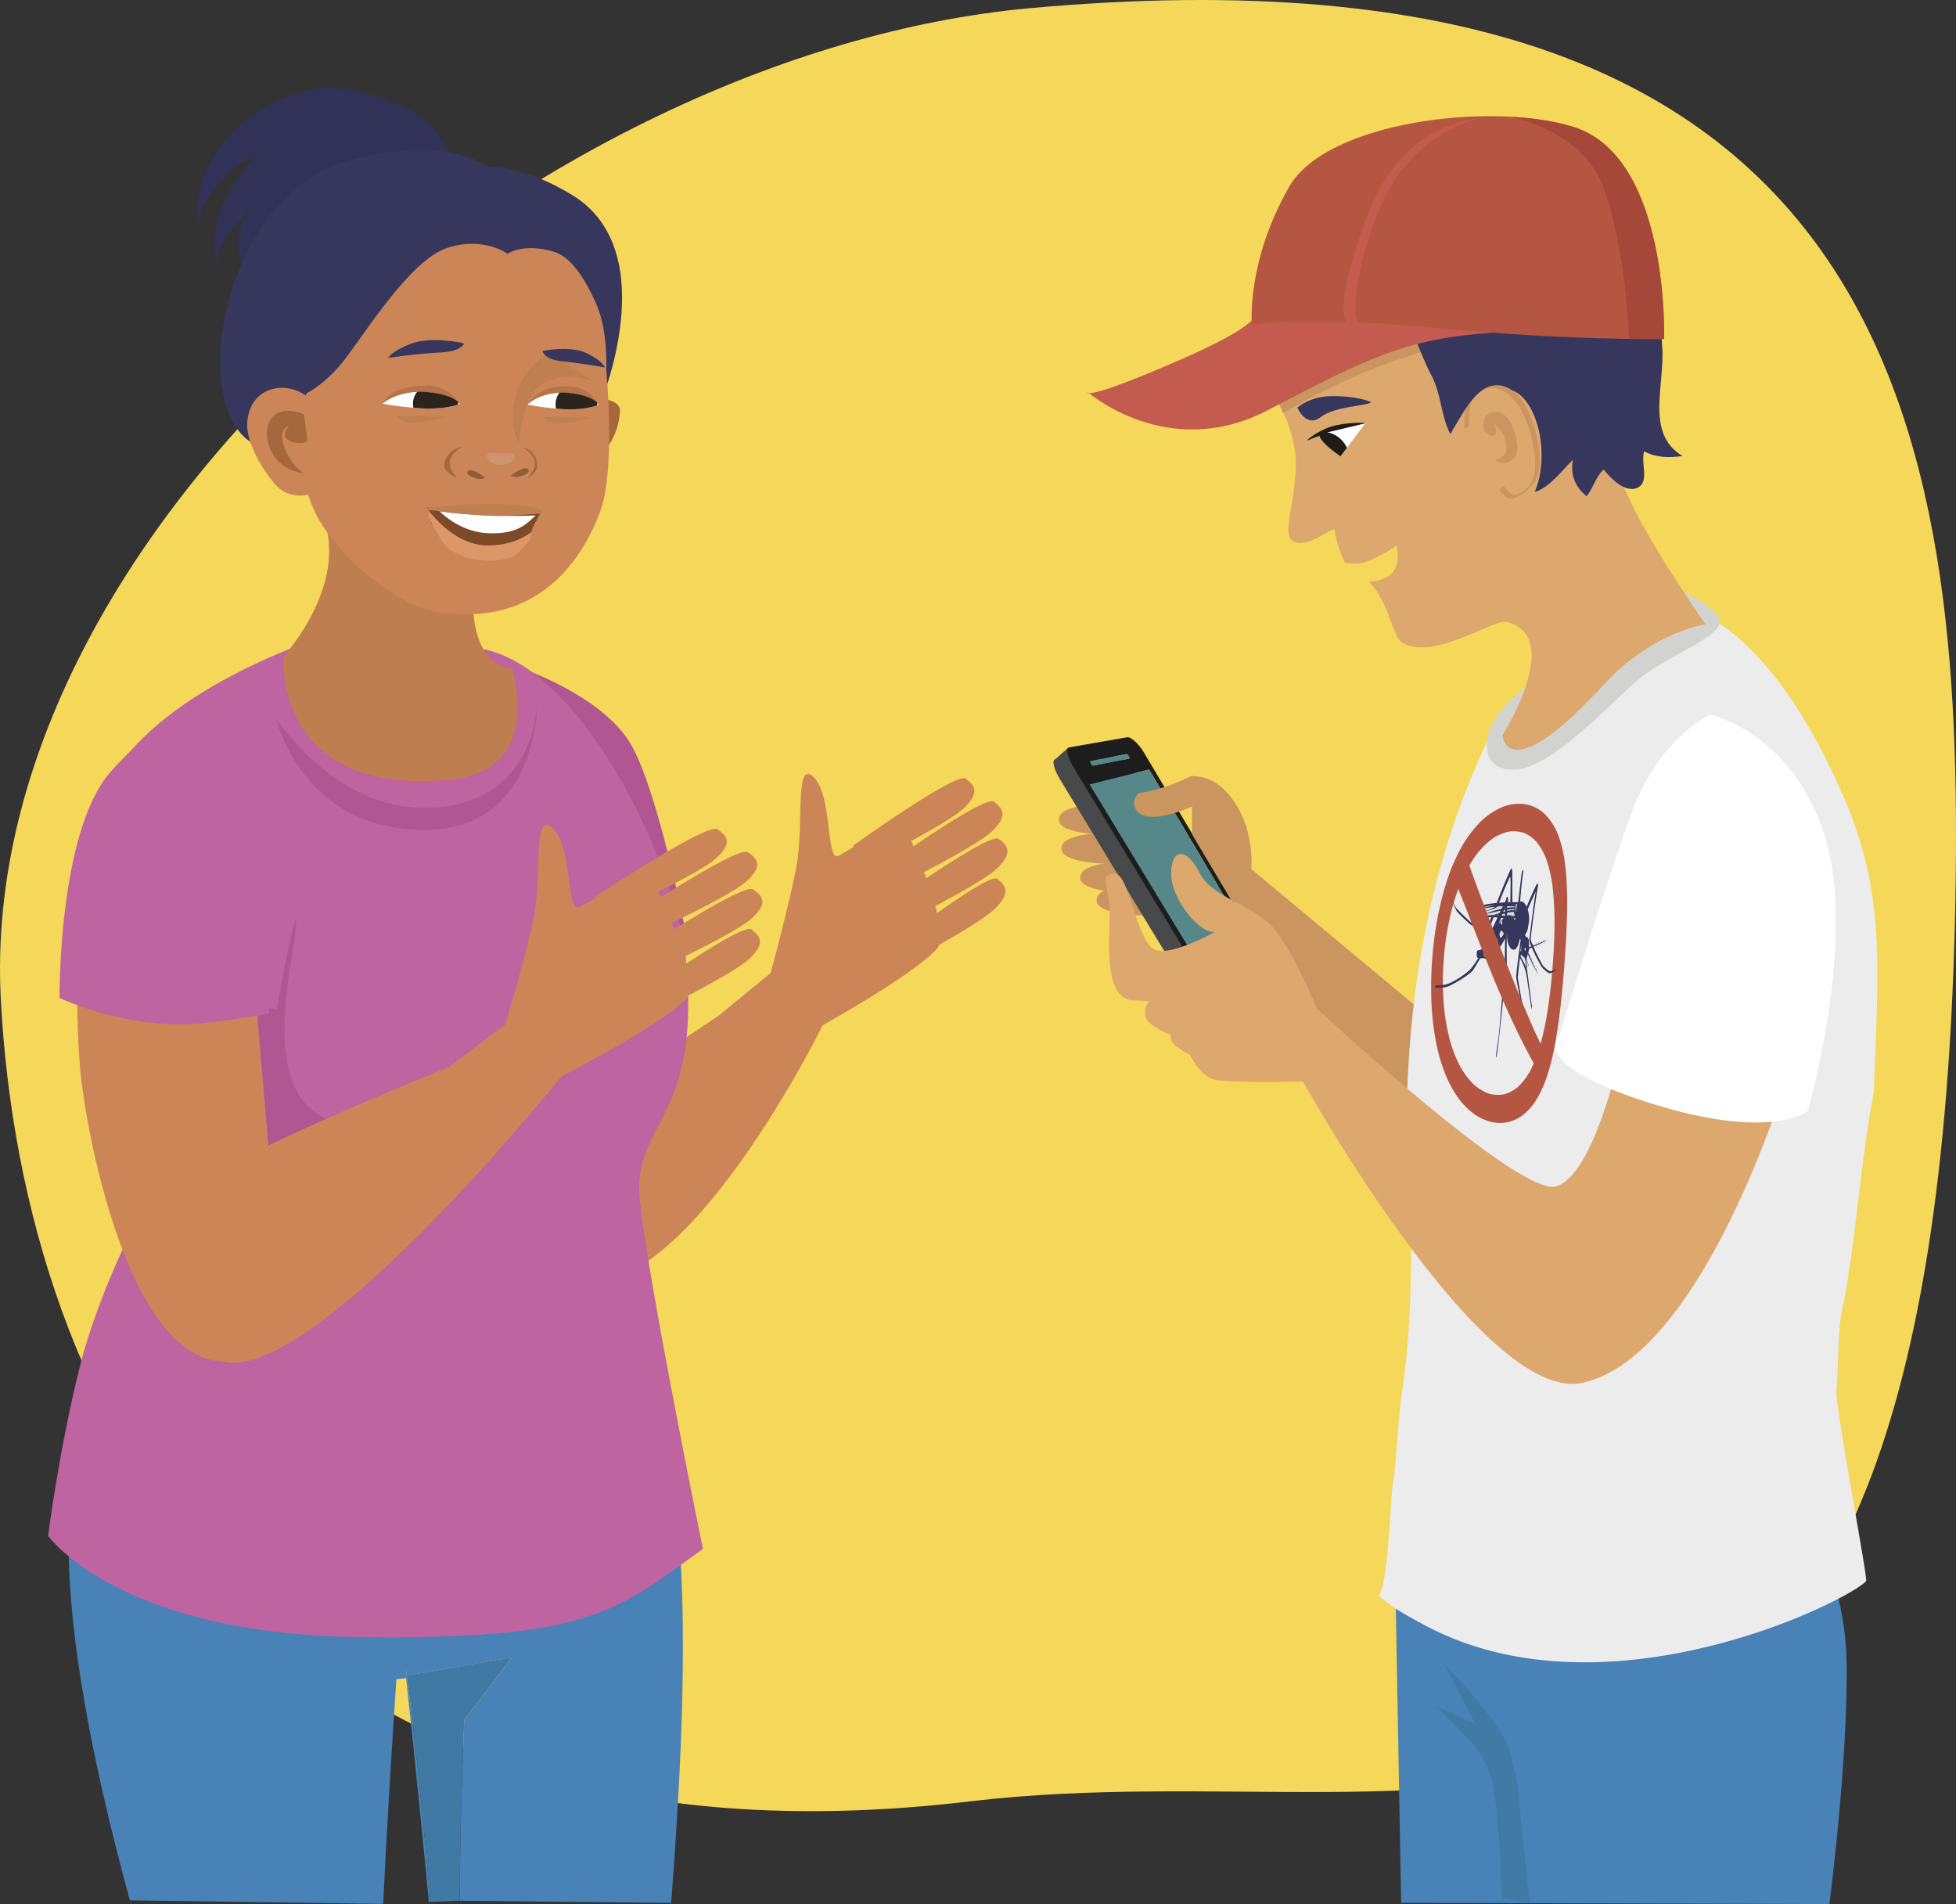 <svg id="Capa_1" data-name="Capa 1" xmlns="http://www.w3.org/2000/svg" viewBox="0 0 1457 1418.02"><rect x="0" y="0" width="1457" height="1418.02" fill="#333333" stroke="none"/><defs><style>.cls-1{fill:#f5d759;}.cls-2{fill:#cc8557;}.cls-3{fill:#af5693;}.cls-4{fill:none;}.cls-5{fill:#4882b6;}.cls-6{fill:#4079a4;}.cls-7{fill:#dd901e;}.cls-8{fill:#c07a26;}.cls-9{fill:#bd64a1;}.cls-10{fill:#cb955f;}.cls-11{fill:#ececed;}.cls-12{fill:#48494a;}.cls-13{fill:#1d1d1d;}.cls-14{fill:#578889;}.cls-15{fill:#dca86e;}.cls-16{fill:#fff;}.cls-17{fill:#1f1c18;}.cls-18{fill:#37375d;}.cls-19{fill:#c35c4e;}.cls-20{fill:#b45642;}.cls-21{fill:#a54739;}.cls-22{fill:#d2d2d0;}.cls-23{fill:#417aa4;}.cls-24{fill:#bf7e50;}.cls-25{fill:#323157;}.cls-26{fill:#a4683c;}.cls-27{fill:#8e5c36;}.cls-28{fill:#a2693f;}.cls-29{fill:#cd946e;}.cls-30{fill:#b67549;}.cls-31{fill:#2b241d;}.cls-32{fill:#c07f51;}.cls-33{fill:#7d4927;}.cls-34{fill:#9d5b2b;}.cls-35{fill:#dc9668;}.cls-36{fill:#d9dcd2;}</style></defs><title>Ilustración 4</title><path class="cls-1" d="M1483.18,748.89c-14.75,827-370.34,628.92-733.81,672.13C222.05,1483.71,43.09,1131.38,27.2,823,9.14,472.47,428.43,118.92,793.62,85.63,1442.87,26.43,1489.25,408.49,1483.18,748.89Z" transform="translate(-26.63 -79.52)"/><polyline class="cls-2" points="486.83 703.48 531.84 835.7 472.76 863.83"/><path class="cls-2" d="M769.5,734c-3.43-2.71-25.31,11.64-44.85,25.53q-.63-2.58-1.36-5.25c16.07-8.46,39.24-21.26,46.43-28.38,11.38-11.27,7.78-16.52.81-21.63-4-3-31.48,14.26-53.95,29.33q-.84-2.31-1.7-4.59c15.84-8.21,43.24-23,51.18-30.86,11.37-11.26,7.77-16.51.8-21.63-4.37-3.21-36.45,17.43-59.71,33.22l-1.69-4c15.2-8.18,33.39-18.59,39.62-24.76,11.37-11.26,7.77-16.51.8-21.62s-84.15,50.21-84.15,50.21l1.2.48c-4.73,2.77-8.8,5.17-11.3,6.66-10.14,6-4.38-43.93-18.83-58.36s-7.19,36-12.88,66.22-19.27,79.62-19.27,79.62l-38.54,31.6S457.26,905.71,411.88,939.47s-20.32,79.2,42.49,94.36C536,1053.52,639.47,843,639.47,843s67.73-37.48,85.12-57a8.6,8.6,0,0,0,1.56-2.82c14.7-8.27,36.07-20.91,42.67-27.94C779.2,744.19,775.9,739,769.5,734Z" transform="translate(-26.63 -79.52)"/><path class="cls-3" d="M416.71,577.74s58.31,20.38,79.2,55c22.14,36.64,44.29,154.76,44.29,154.76" transform="translate(-26.63 -79.52)"/><path class="cls-4" d="M321.9,1330.1c-2,29.2-6.5,97.92-9.83,167.23l34-1.39c-8-85-16.93-166.66-16.93-166.66Z" transform="translate(-26.63 -79.52)"/><path class="cls-5" d="M321.9,1330.1l7.24-.82s8.93,81.64,16.93,166.66l1.24,0c-5.94-68.41-13.14-138.17-18.69-175.07l1.12,6.47,78.32-13.55-35.58,46.55s-3.25,67.49-3.43,134.72l157.54,1.59c10.62-140.15,21.52-351.57-32.27-396.47-27.49-23-69-7.82-113.15,23.95l17.62-57.91s-166.22-15.25-269.9,34.11c-86.74,41.31-45.37,248.48-5.52,394.44l188.7,2.61C315.4,1428,319.91,1359.3,321.9,1330.1Z" transform="translate(-26.63 -79.52)"/><path class="cls-6" d="M408.06,1313.74l-78.32,13.55-1.12-6.47c5.55,36.9,12.75,106.66,18.69,175.07l21.74-.88c.18-67.23,3.43-134.72,3.43-134.72Z" transform="translate(-26.63 -79.52)"/><path class="cls-7" d="M369.76,1094a4.19,4.19,0,0,0,3.24-2.11,1.28,1.28,0,0,0,.12-1.29,1.36,1.36,0,0,0-1.23-.42,4.22,4.22,0,0,0-3.25,2.1,1.32,1.32,0,0,0-.11,1.3,1.36,1.36,0,0,0,1.23.42Z" transform="translate(-26.63 -79.52)"/><path class="cls-8" d="M164.21,1094.68s-7-5.63-15.66-12.67A66.36,66.36,0,0,1,164.21,1094.68Z" transform="translate(-26.63 -79.52)"/><path class="cls-9" d="M287.4,547S166.25,580.44,116.45,648.17c-34.07,46.33,22.44,320,22.44,320S102.58,1033,86.73,1094.88s-24.26,128.37-24.26,128.37,51.28,73.21,231.9,75.47C466,1300.86,485.7,1279.44,550.24,1233c0,0-41.63-202.84-47.06-260.83s47.29-58.2,33.89-181.57c-7.66-70.59-87.19-241-172.46-228.34" transform="translate(-26.63 -79.52)"/><path class="cls-3" d="M221.46,829.7l11.32,1.42s15.3-85.09,14.34-62.52S221.57,878.5,260.27,907s89.3,26.39,89.3,26.39S288.3,995.91,241,986.57s-51.16-58-51.16-58" transform="translate(-26.63 -79.52)"/><path class="cls-3" d="M140.07,951.27" transform="translate(-26.63 -79.52)"/><path class="cls-2" d="M231.93,994.45,214.16,788.71S209,616.24,142.46,641.47,82.56,829.74,86.27,874.63s35.23,216.88,106.49,218.75" transform="translate(-26.63 -79.52)"/><path class="cls-9" d="M204.49,597.65c-7.42,2.18-46.85,1.91-95.3,56.44C69.79,698.43,71,822.7,71,822.7s46.91,22.49,99.34,19.41c22.46-1.32,56.92-8,56.92-8" transform="translate(-26.63 -79.52)"/><path class="cls-2" d="M586.25,771.62c-3.71-2.7-27.47,11.73-48.7,25.69q-.66-2.56-1.45-5.25c17.44-8.51,42.6-21.4,50.42-28.54,12.36-11.3,8.48-16.54,1-21.64-4.36-2.94-34.17,14.38-58.57,29.53q-.9-2.31-1.83-4.59c17.19-8.27,46.94-23.15,55.57-31,12.36-11.3,8.48-16.54,1-21.63-4.73-3.2-39.57,17.55-64.83,33.43-.62-1.37-1.23-2.71-1.82-4,16.5-8.23,36.25-18.71,43-24.9,12.36-11.3,8.49-16.54.95-21.63s-91.37,50.51-91.37,50.51l1.3.47c-5.14,2.79-9.57,5.21-12.27,6.7-11,6.08-4.61-43.92-20.21-58.3s-7.92,36-14.19,66.27S403,842.43,403,842.43l-41.88,31.74s-147.77,58.58-197.06,92.5-38.82,106.69,27.68,126.5S445,881.08,445,881.08s73.54-37.73,92.45-57.27a8.33,8.33,0,0,0,1.7-2.82c15.95-8.33,39.17-21,46.34-28.09C596.73,781.82,593.16,776.65,586.25,771.62Z" transform="translate(-26.63 -79.52)"/><path class="cls-10" d="M937.3,708.92l196,163.16s-4.69,108.78-27.2,98.46S929.8,773.62,929.8,773.62" transform="translate(-26.63 -79.52)"/><path class="cls-5" d="M1064.72,1184.87l5.59,311.73,319,.93s14.37-109.48,12.75-182.85-48.52-146.74-48.52-146.74" transform="translate(-26.63 -79.52)"/><path class="cls-10" d="M872.6,678a48.26,48.26,0,0,1-8.44.93s-46.88-3.75-48.76,10.32S866,701.42,866,701.42" transform="translate(-26.63 -79.52)"/><path class="cls-10" d="M874.48,699.54a47.77,47.77,0,0,1-8.44.94s-46.89-3.75-48.76,10.32S867.91,723,867.91,723" transform="translate(-26.63 -79.52)"/><path class="cls-10" d="M888.54,721.11a47.68,47.68,0,0,1-8.44.94s-46.88-3.75-48.76,10.31S882,744.55,882,744.55" transform="translate(-26.63 -79.52)"/><path class="cls-10" d="M900.73,738a47.68,47.68,0,0,1-8.44.94s-46.88-3.75-48.76,10.31,50.64,12.19,50.64,12.19" transform="translate(-26.63 -79.52)"/><path class="cls-11" d="M1394.68,1115c.45-8.18.81-16.34,1.13-24.49,1.55-40.5,2-23.87,8.09-64,6.31-41.6,10.31-90.57,18.2-131.87.11-.58.21-1.16.32-1.73,3.32-93.65,9.06-148.31-23.31-221.87-63-143.14-127.83-141.34-127.83-141.34l-59.23,23.61c-3.11,0-55.16,31.45-76.89,76.89-60.79,127.1-61.4,251.62-60.92,317.36a4.13,4.13,0,0,1,3.37,4.42c0,2.81,0,5.62,0,8.43.1,24.47.42,48.95-.14,73.42-.61,26.27-2.16,52.57-6,78.58-3.71,25.32-5,59.75-6.87,69-2.7,13.48-3.15,75.41-11.07,86.66,12.05,9.09,14.34,11.13,35,22.12,134.07,71.19,313.63-17.6,328.18-33.19C1418.15,1255.48,1392.71,1122.05,1394.68,1115Z" transform="translate(-26.63 -79.52)"/><path class="cls-12" d="M959.64,801.9,868.41,648.44c-4-6.63-43.51-12.33-46.34-11.8l-9.25,8.21c-2.84.53-1.35,7.24,3.3,14.9L926,840.66c4.65,7.67,10.08,9.26,11.76,6.83l12.87-9.66C952.28,835.41,963.67,808.54,959.64,801.9Z" transform="translate(-26.63 -79.52)"/><path class="cls-13" d="M866.11,628.61,823,636.13c-2.84.53-1.35,7.23,3.31,14.89L936.15,831.94c4.66,7.66,9.84,11.94,11.52,9.52l26.42-31.8c1.68-2.43-.24-9.85-4.27-16.48L878.59,639.72C874.56,633.08,868.94,628.08,866.11,628.61Zm-27.23,17.65,26.86-5.15c.37-.09,1.12.59,1.68,1.51s.71,1.74.35,1.83L841,649.79c-.37.09-1.15-.63-1.74-1.61S838.52,646.35,838.88,646.26Zm123,140.07L932,818,838.34,663.74l44.28-11.14Z" transform="translate(-26.63 -79.52)"/><polygon class="cls-14" points="905.36 738.46 935.24 706.82 855.98 573.08 811.7 584.22 905.36 738.46"/><path class="cls-14" d="M841,649.79l26.74-5.34c.36-.09.21-.91-.35-1.83s-1.31-1.6-1.68-1.51l-26.86,5.15c-.36.09-.18,1,.41,1.92S840.66,649.88,841,649.79Z" transform="translate(-26.63 -79.52)"/><path class="cls-15" d="M899.76,823.8c-5.09.73-23.27-4.36-19.64,13.09,1.55,7.44,23.28,16,33.46,18.19" transform="translate(-26.63 -79.52)"/><path class="cls-15" d="M918.67,840.53c-5.09.73-23.27-4.36-19.64,13.09,1.55,7.43,23.28,16,33.46,18.18" transform="translate(-26.63 -79.52)"/><path class="cls-15" d="M1007.39,830.35s-15.51-38.79-31-58.18-46.55-23.27-56.25-42.67-21.38-18.27-21.09,1.21c.34,21.7,28.65,53.71,38.55,39.52,0,0-37.33,22.3-50.91,16.48S867.76,728.05,856.13,730s-2.91,8.48-2.91,29.81-4.85,64.73,18.42,64.73,31,9.7,31,9.7,8.73,48,32,49.94,62.54.72,62.54.72,133.72,240.74,208.28,224.43c90-19.69,151.91-226.34,151.91-226.34l-124.12-17.46S1213.93,954.6,1185.8,963C1158.32,971.28,1007.39,830.35,1007.39,830.35Z" transform="translate(-26.63 -79.52)"/><path class="cls-16" d="M1300.38,611.76s-37.41,16.62-58.2,72.75-54,166.28-54,166.28-24.94,20.79,66.51,49.89,118.48,6.23,118.48,6.23S1410.55,778,1385.6,701.13,1300.38,611.76,1300.38,611.76Z" transform="translate(-26.63 -79.52)"/><path class="cls-15" d="M1231.86,424.53c.15-27.44,25.14-228.15-41.35-243.7S983.12,227.6,977.59,257.06s-5.29,109.11-5.29,109.11c.54,3.34,21.36,32.19,19.53,63.33s-10.82,49.45-1,53.58,24.64-8.49,29.09-9.21c2.08-.34-.47,5,8.43,24.5a31.14,31.14,0,0,0,10.39.79c11-1.31,31.41-15,28.92-14s8.58,25.86-21.26,27.51c15,15.53,17.64,41,24.49,45.28,22.63,14.28,68.69-17.63,78-15.28,43.64,11-3.25,84.31-3.25,84.31s2.78,42,75.61-37.35c36.46-39.72,76.06-45,76.06-45S1231.72,452,1231.86,424.53Z" transform="translate(-26.63 -79.52)"/><path class="cls-16" d="M1043.59,394.8s-34.61,2.33-34.36,8.25,15.94,16.25,15.94,16.25Z" transform="translate(-26.63 -79.52)"/><path class="cls-17" d="M1029.94,413a20.79,20.79,0,0,0-10.31-10.24,19.79,19.79,0,0,0-9.13-1.59,2.42,2.42,0,0,0-1.27,1.93c.25,5.91,15.94,16.25,15.94,16.25Z" transform="translate(-26.63 -79.52)"/><path class="cls-10" d="M1120.92,396.27c0-10.07-.41-22.52,11-26.77,10.3-3.83,19.55,2.8,25.1,11,5.34,7.93,8.65,17.26,10.75,26.54,1.94,8.54,3.51,18.54,1.32,27.19-1.44,5.67-5.35,9.88-10.45,12.62-5.38,2.9-8.5-.79-11.56-5-.48-.65-4,2-3.44,2.68,2.8,3.82,5.77,7.57,10.9,5.82,4.78-1.64,9.48-5.25,12.86-9,7.28-8,6.68-19.36,5.23-29.37-1.66-11.47-5.18-23.21-11.42-33.05-2.94-4.64-6.65-9-11.68-11.46a19.84,19.84,0,0,0-16.48-.29c-5.53,2.36-10.85,6.86-13.37,12.41-2.67,5.89-2.26,12.61-2.25,18.93,0,.58,3.51-1.22,3.5-2.34Z" transform="translate(-26.63 -79.52)"/><path class="cls-10" d="M1133,402.53c-6.79-18.82,14-22.38,20.4-5.08,1.89,5.15,4.6,13.56,3.06,18.91-2,7.12-10.7,11.22-16.17,5.2,14.76-1.23,7.76-21.57-1.25-26.3,1.9,2.12,3.67,7.34.11,8.72-3.9,1.51-4.91-4.07-6.88-2.91" transform="translate(-26.63 -79.52)"/><path class="cls-10" d="M978.84,379.26l3.64,8s25.45-16,62.53-31.27,85.07-26.9,81.44-26.9-90.89,11.63-90.89,11.63" transform="translate(-26.63 -79.52)"/><path class="cls-18" d="M993.05,383.1s9.1-8.25,24.42-8.55c20.76-.4,30.53,4.48,30.53,4.48-2.81,2.9-26.86,2.85-37.45,11C999.49,398.53,993.05,383.1,993.05,383.1Z" transform="translate(-26.63 -79.52)"/><path class="cls-18" d="M1264.77,337.5c-1.5-18.15-1.25-54.89-13.35-69.84-12.76-15.76-38.63-12.49-56.14-8.89l-132.17,37.82c13,17.16,19.38,43,29.71,62.37,7.67,14.41,6.88,30,14.16,43.75,10.71-17.47,23.82-46.91,46.38-32.41,11.4,4.39,20.55,22.52,21.5,44.72.5,11.76-1.46,22.48-5,30.87,11.14-3.25,20.53-16.38,28.35-23.86-1.79,11,1.25,19.39,10.26,27.11,4.89-6.1,6.73-14.41,12.7-20,4.65,5.95,16.28,18.46,25.68,13.37,8.43-4.58,1.92-17.42,4.43-26.89,9,4.84,18.7,4.87,28.68,3.5C1251.74,402.53,1267.08,365.47,1264.77,337.5Z" transform="translate(-26.63 -79.52)"/><path class="cls-19" d="M960.35,309.45s18.89,6-54.27,37.88-69.25,24.13-69.25,24.13,59.46,52.36,134,13.62,102.24-53.35,168.09-57.86S960.35,309.45,960.35,309.45Z" transform="translate(-26.63 -79.52)"/><path class="cls-20" d="M959.17,321.35s42-6.87,139,2.54,168,8.06,168,8.06,4.37-135.67-67.71-158c-60.93-18.87-183.64-4-211.49,44.59C954.65,275,959.17,321.35,959.17,321.35Z" transform="translate(-26.63 -79.52)"/><path class="cls-19" d="M1042.1,325.45s-17.45-7.27,8-80c15.73-45,46.51-69.57,78.7-77.9-38.4,5.33-68.52,28.77-86,78.63-25.45,72.71-11.64,74.16-11.64,74.16" transform="translate(-26.63 -79.52)"/><path class="cls-21" d="M1266.15,332s4.37-135.67-67.72-158c-12.84-4-28.46-6.44-45.33-7.42,25.13,6.69,57.4,21.5,68.6,54.21,13.65,39.9,17.43,87.62,18.48,111.15C1256.71,332.12,1266.15,332,1266.15,332Z" transform="translate(-26.63 -79.52)"/><path class="cls-17" d="M1043.59,394.8a3,3,0,0,0-1.23-.31c-3.3-.43-16,.15-24.48,2.86-10.18,3.25-18.72,10.58-17.5,10.17s8.54-3.25,15.46-6.1" transform="translate(-26.63 -79.52)"/><path class="cls-4" d="M841,649.79l26.74-5.34c.37-.09.21-.91-.35-1.83s-1.31-1.6-1.68-1.51l-26.86,5.15c-.36.09-.18,1,.41,1.92S840.66,649.88,841,649.79Z" transform="translate(-26.63 -79.52)"/><path class="cls-10" d="M954.63,694.1s-10-32-34-36a51.75,51.75,0,0,0-6.77-.66,131.63,131.63,0,0,1-39.14,12.82c-3.3,3.64-4.4,7.73-2.06,11.82,8,14,42-2,42-2s-.41,9.08,0,20.9l30.25,50.87C969,737.17,954.63,694.1,954.63,694.1Z" transform="translate(-26.63 -79.52)"/><path class="cls-22" d="M1280.87,520.36c9.44,14.28,16.46,24.2,16.46,24.2s-39.6,5.31-76.06,45c-72.83,79.32-75.61,37.35-75.61,37.35s10.73-16.8,17.15-35.52a194.43,194.43,0,0,0-15.46,14.35c-16.88,17.82-20.63,47.83,7.5,46.89s71.27-49.7,92.84-67.52,61-30.94,60-43.13C1307.17,535.19,1293.13,526.6,1280.87,520.36Z" transform="translate(-26.63 -79.52)"/><path class="cls-23" d="M1102.19,1318.43s44.1,45,49.15,65.64l5.06,20.63,9.55,91.9-20.86-3.75s-1.11-76.9-9.8-95.65-14.55-22.51-14.55-22.51l-24-24.38,29,13.13Z" transform="translate(-26.63 -79.52)"/><path class="cls-24" d="M395.71,460.73s-18,46.56-16.86,69.93c2.39,48.86,29.07,46.29,29.07,46.29s25.63,76.3-46.37,83.21c-131.77,12.66-123.71-91.82-123.71-91.82s49.52-53.83,29.06-104.42" transform="translate(-26.63 -79.52)"/><path class="cls-3" d="M427.19,590.77s5.63,74.08-61.89,88.14c-81.74,17-133.15-64.7-133.15-64.7s18.74,83.34,110.37,83.34S427.19,590.77,427.19,590.77Z" transform="translate(-26.63 -79.52)"/><path class="cls-25" d="M329.23,229.1c16.09-18.8,54.08-18.29,17.27-57.14-14.7-15.5-55.43-27.5-75.12-26.82C220.67,146.9,166,195.08,174.14,249.46c-1.26-18.53,25.74-50.8,43.89-53.78-19.86,19.66-37.71,49.14-29.5,79.92-.41-19.66,17.12-27.79,24.26-43.05-5.63,15-13.31,25-6,41.9,9.91,23,32.27,23.08,51.35,13.57" transform="translate(-26.63 -79.52)"/><path class="cls-18" d="M396,207.58s-30-29.28-108.86-8.8C193,223.24,166,380.67,214.32,409.3s90.43-2.4,90.43-2.4l116.87-173" transform="translate(-26.63 -79.52)"/><path class="cls-26" d="M476.28,376.87s12.71.81,12.18,9c-1.39,21.8-14.86,32.79-14.86,32.79" transform="translate(-26.63 -79.52)"/><path class="cls-18" d="M349.09,208.72c-7.94-.11-85.41,2.23-118.56,40.59S209.76,402.85,233.38,417s239.89-35.55,239.89-35.55S522.06,267.18,453,224.85s-113.67-9.36-113.67-9.36" transform="translate(-26.63 -79.52)"/><path class="cls-2" d="M405.94,269.32s-17.75-14-45.51-5.4-60.5,62.07-77.61,84c-14.06,18-27.73,24.39-27.73,24.39s-15,43,6.09,88.33C275.31,491,326.29,538,363.57,536.28A7.91,7.91,0,0,0,365,536c.48.13,1.09.63,1.59.66,70.84,4.54,98.17-52.06,107.16-76.4,11.61-31.4,4.44-105.47,4.44-105.47s1.69-28.83-7.75-49.66c-9.27-20.45-19.29-34.77-31.83-38.31-23.9-6.75-34.8,2.32-34.8,2.32" transform="translate(-26.63 -79.52)"/><path class="cls-2" d="M267.8,393.14c-9.21-32.39-54.78-34.25-57.06,1.45-.93,14.53,12.69,37.45,22.76,47.63,9.13,9.23,30.32,8.94,34.87-4.21" transform="translate(-26.63 -79.52)"/><path class="cls-26" d="M253.07,388.08c-37.87-15.48-35.78,40.64-.07,43.77-10-4.48-23.84-31.52-10.92-35.17-12.55,13.87,15.31,14.93,13.45,10.43" transform="translate(-26.63 -79.52)"/><path class="cls-27" d="M388.07,435.4c-.13.09-9.84-8.07-12.8-5.16-3.15,3.06,6.59,6,8.3,6A14.32,14.32,0,0,0,388.07,435.4Z" transform="translate(-26.63 -79.52)"/><path class="cls-28" d="M370.92,412.37a18.07,18.07,0,0,0-8.7,8.7c-2.92,6.37,4.78,14.27,4.88,14.22,0,.11-10.84-3.84-9.39-10.62A15.06,15.06,0,0,1,370.92,412.37Z" transform="translate(-26.63 -79.52)"/><path class="cls-27" d="M406.9,433.84c.12.09,10.09-7.86,13-4.88,3.06,3.13-6.77,5.83-8.48,5.83A14.18,14.18,0,0,1,406.9,433.84Z" transform="translate(-26.63 -79.52)"/><path class="cls-28" d="M416.1,412.86a17.92,17.92,0,0,1,8.42,8.9c2.71,6.43-5.24,14.16-5.33,14.11,0,.11,8.75-4.32,7.51-11.12C424.53,412.92,416.07,413,416.1,412.86Z" transform="translate(-26.63 -79.52)"/><path class="cls-29" d="M410,419.48c.16,3.32-4.51,6.33-10.42,6.25s-10.48-3.18-10.22-6.5,4.32-2.21,9.95-2.13S409.87,416.14,410,419.48Z" transform="translate(-26.63 -79.52)"/><path class="cls-16" d="M311.58,380.05s12.49-10.5,33.19-8.55,24.52,8.9,24.52,8.9S358,384.87,339,383.51,311.58,380.05,311.58,380.05Z" transform="translate(-26.63 -79.52)"/><path class="cls-30" d="M311.58,380.05s10.25-10.24,33.19-8.55c13.63,1,24.52,8.9,24.52,8.9s-7.91-13.85-24.72-13.78C316,366.73,311.58,380.05,311.58,380.05Z" transform="translate(-26.63 -79.52)"/><path class="cls-31" d="M367.81,380.89c0-.22.08-.43.08-.65a12.79,12.79,0,0,0-.15-1.53c-2.53-2.19-8.78-5.87-23-7.21a54.11,54.11,0,0,0-7.35-.19,14.14,14.14,0,0,0-3.15,8.56,13.78,13.78,0,0,0,.38,3.29c1.41.12,2.78.24,4.33.35C354.15,384.6,364.27,382,367.81,380.89Z" transform="translate(-26.63 -79.52)"/><path class="cls-18" d="M372.3,335.35c.2-.31-25-5.87-40.29.44-15,6-16.14,10.51-16.23,10.38,0-.37,25.3-3.66,40-4.2C370.44,341,372.33,335.49,372.3,335.35Z" transform="translate(-26.63 -79.52)"/><path class="cls-32" d="M322.08,389.36l37,.41s-7.9,3.36-21.36,4.36S322.08,389.36,322.08,389.36Z" transform="translate(-26.63 -79.52)"/><path class="cls-16" d="M419.54,380.69s11.53-10.51,30.61-8.58S472.74,381,472.74,381s-10.41,4.48-27.95,3.14S419.54,380.69,419.54,380.69Z" transform="translate(-26.63 -79.52)"/><path class="cls-30" d="M419.54,380.69s9.46-10.25,30.61-8.58c12.55,1,22.59,8.88,22.59,8.88s-5-12.9-22.77-13.77C427.13,366.11,419.54,380.69,419.54,380.69Z" transform="translate(-26.63 -79.52)"/><path class="cls-31" d="M471.37,381.48c0-.22.07-.43.08-.65,0-.53-.09-1-.14-1.54-2.33-2.18-8.09-5.85-21.16-7.18a44.57,44.57,0,0,0-6.77-.18,14.78,14.78,0,0,0-2.92,8.56,14.94,14.94,0,0,0,.34,3.29c1.3.12,2.57.24,4,.35C458.77,385.2,468.11,382.59,471.37,381.48Z" transform="translate(-26.63 -79.52)"/><path class="cls-32" d="M431.79,390l34.08.38s-7.28,3.36-19.7,4.38S431.79,390,431.79,390Z" transform="translate(-26.63 -79.52)"/><polyline class="cls-33" points="322.66 386.32 320.94 389.32 328.9 390.7"/><path class="cls-32" d="M435.63,342.34a54.09,54.09,0,0,0-25,32.27c-6.1,22.64,2.51,34.68,2.51,34.68s2.95-35.33,17.39-43.57a41.78,41.78,0,0,1,41.94,0Z" transform="translate(-26.63 -79.52)"/><path class="cls-34" d="M428.2,463.43l-.78.36c-8.3,3.84-23.57,8.74-40.06,8-18-.74-30.18-6.77-35.58-9.92a40.88,40.88,0,0,1-3.62-2.34,40.77,40.77,0,0,0,3.29,2.52,76.08,76.08,0,0,0,30.69,12.33c15.79,3.09,35.5-4,45.36-9.68C427.73,464.28,428,463.85,428.2,463.43Z" transform="translate(-26.63 -79.52)"/><path class="cls-35" d="M424.05,471.2a24.67,24.67,0,0,1,2.4-4.29c.25-.6.55-1.18.84-1.76C419,471,404,480.37,382.76,476.44c-15.68-2.75-33.21-12.81-37.74-15,.48,2.35,10,22.35,15.62,26.54,11.26,8.37,30.54,11.34,44.21,7.39,6.11-1.41,12-7.69,16.74-14.38A32.53,32.53,0,0,1,424.05,471.2Z" transform="translate(-26.63 -79.52)"/><path class="cls-33" d="M424.05,471.2a24.67,24.67,0,0,1,2.4-4.29,33.4,33.4,0,0,1,2.81-5.24c-17.37,1.29-59.16.93-84.48-4.37-.55.54,19,28.84,45.72,28.41,14.63-.13,25-4.78,32-10A29.06,29.06,0,0,1,424.05,471.2Z" transform="translate(-26.63 -79.52)"/><path class="cls-16" d="M389.76,476.59c22.2,1.07,29-6.85,35.87-13.23-17,.84-48.42.41-71.67-3.1C362.16,468.11,374.86,475.86,389.76,476.59Z" transform="translate(-26.63 -79.52)"/><path class="cls-32" d="M430.68,459.72c-4.84-2-15.4-4.84-36.54-4.83-32.58,0-54.4,3.49-54.4,3.49s43.8,6.29,61.81,5.35c11.52-.59,21.66-1.28,27.49-1.7C429.55,461.24,430.1,460.47,430.68,459.72Z" transform="translate(-26.63 -79.52)"/><path class="cls-18" d="M430.78,341.05c-.21-.26,21.13-4.6,33.58,1.83,12.18,6.13,12.73,10.51,12.81,10.4,0-.31-21.14-3.7-33.19-4.88C432,346.87,430.75,341.16,430.78,341.05Z" transform="translate(-26.63 -79.52)"/><path class="cls-11" d="M1187.45,799.85c-4.18,60.68-16.43,107.89-46.36,105.47-29.68-2.31-48.86-52.73-43.27-112.55,3.88-59.95,30.74-106.74,60.42-104.35C1188.17,690.72,1192.85,739.27,1187.45,799.85Z" transform="translate(-26.63 -79.52)"/><path class="cls-20" d="M1183.14,799.51c-.39,4.88-.83,9.75-1.32,14.58.09-.93.19-1.86.29-2.79-1,9.54-2.29,18.86-3.82,27.66.14-.83.29-1.65.44-2.48a225.94,225.94,0,0,1-5.51,23.92c.2-.69.41-1.38.62-2.07a106.21,106.21,0,0,1-7.6,19.12l.84-1.57a49.25,49.25,0,0,1-9.95,13.3l1.06-1a26.57,26.57,0,0,1-12.2,6.51l1.26-.27a24.1,24.1,0,0,1-13.33-1.09l1.29.47a35.48,35.48,0,0,1-12.7-8.56l1.13,1.14a61.32,61.32,0,0,1-10.56-15l.88,1.71a103,103,0,0,1-7.72-20.4c.19.72.39,1.45.59,2.17a158.73,158.73,0,0,1-4.52-24.68c.09.84.19,1.68.28,2.53a218,218,0,0,1-1.13-27.88l-.06,2.78a250.4,250.4,0,0,1,2.29-28.94c-.13.92-.26,1.84-.38,2.76a219.25,219.25,0,0,1,5.49-27.36l-.66,2.46a158.61,158.61,0,0,1,8.33-23.67c-.31.69-.62,1.37-.92,2.06A102.87,102.87,0,0,1,1126.38,716l-1.14,1.55A61.47,61.47,0,0,1,1138,704.35l-1.29.95a35.35,35.35,0,0,1,13.88-6.47l-1.34.27a24,24,0,0,1,13.33,1l-1.2-.47a26.57,26.57,0,0,1,11,8.34l-.9-1.12a48.94,48.94,0,0,1,7.74,14.7l-.58-1.68a105.41,105.41,0,0,1,4.5,20.07c-.09-.71-.19-1.43-.29-2.14a223.1,223.1,0,0,1,1.69,24.49c0-.84,0-1.68,0-2.52.13,8.94-.1,18.33-.56,27.92,0-.94.09-1.86.14-2.8q-.4,7.27-1,14.6a20.31,20.31,0,0,0,.73,7.54c.64,1.89,1.79,3.36,2.87,3.33,2.35-.07,4.55-4.28,5-10.19,1-12.35,1.76-24.9,2.09-36.66a299.17,299.17,0,0,0-.51-32.07c-.43-5.17-1-10.15-1.82-14.74a90.34,90.34,0,0,0-3.26-12.65,45,45,0,0,0-10.18-17.54,27.3,27.3,0,0,0-15.56-8.08,32.6,32.6,0,0,0-18.55,2.91,54,54,0,0,0-17.52,13.38,95.65,95.65,0,0,0-14.64,22.39A154.33,154.33,0,0,0,1105.6,732c-1.91,5.35-3.54,11-5,16.81a253.45,253.45,0,0,0-6.24,35.13,281.07,281.07,0,0,0-1.62,37,207.29,207.29,0,0,0,3.34,33.42,127.37,127.37,0,0,0,8.39,28c3.65,8.15,8.07,15.22,13.13,20.48a50.15,50.15,0,0,0,8.56,7.32,37.53,37.53,0,0,0,9.4,4.36,27.64,27.64,0,0,0,17.78-.38c5.42-1.92,10.41-5.84,14.66-11.27s7.75-12.41,10.6-20.69a183.62,183.62,0,0,0,6.94-28.31c1.83-10.72,3.34-22.25,4.5-34.24.62-6.44,1.24-12.92,1.77-19.46a22.28,22.28,0,0,0-.61-7.53c-.58-1.88-1.66-3.35-2.75-3.32C1186,789.42,1183.61,793.62,1183.14,799.51Z" transform="translate(-26.63 -79.52)"/><path class="cls-36" d="M1149,761.67a4,4,0,0,1,2.53-.62.74.74,0,0,0,.7.29h.06a2.51,2.51,0,0,1,.5.44,9.87,9.87,0,0,0,2.22-.27,11.18,11.18,0,0,0-.59-1.7,2.43,2.43,0,0,1-.22-1.24,33.21,33.21,0,0,0-5.91,1.15,46.73,46.73,0,0,1-7.16,1.26l1.32.09C1144.94,761.33,1147.12,761.54,1149,761.67Z" transform="translate(-26.63 -79.52)"/><path class="cls-36" d="M1154.19,753c.08.16.15.32.23.49a3.58,3.58,0,0,1,.08-.49.19.19,0,0,1,0-.08l-1,0Z" transform="translate(-26.63 -79.52)"/><path class="cls-36" d="M1155.7,758.87c.1-1,.15-1.83.27-2.66a11.08,11.08,0,0,1,.75-3.05l0-.24-.1,0H1156a8.74,8.74,0,0,0-.56,2.66.25.25,0,0,1,0,.17A10.4,10.4,0,0,0,1155.7,758.87Z" transform="translate(-26.63 -79.52)"/><path class="cls-36" d="M1148.61,758.13c3.73-1,5.16-.93,5.69-.59,0-.19.09-.39.14-.59s.08-.32.13-.47c-.8.08-2.9.29-5.82.54-3.81.34-16.36,3.47-16.66,3.57s4-2.15,11.64-3.88c1.2-.27,2.49-.53,3.86-.76,4.65-.8,6.6-.85,7.36-.69,0-.1.07-.21.1-.32l-.75-.36v0a106.18,106.18,0,0,0-12,.1c-.54.34-1.23.78-1.92,1.25-1.49,1-13,4-13,4s2.51-.8,7.14-2.31a23.26,23.26,0,0,0,5.71-2.69c-5.31.63-13.41,1.87-13.4,1.86s2.23-.64,10.48-2.55c.75-.17,1.51-.33,2.25-.46a42.61,42.61,0,0,0-7.69,1.23c-5.08,1.69-7.29,1.1-6.72,4.56.6,3.63,7.66,1.59,14.21,1.45C1140.52,760.53,1143.24,759.58,1148.61,758.13Z" transform="translate(-26.63 -79.52)"/><path class="cls-36" d="M1139.24,780.56l0,.24c0,.12,0,.26-.08.37v.09a.81.81,0,0,1,0,.11,1.71,1.71,0,0,1,.07.18l0,0,0,.09,0,.09.06.11.17.38c0,.13.11.25.15.39a.4.4,0,0,1,0,.15c0,.1,0,.18,0,.26.16.87.47.53.81,0a6.34,6.34,0,0,1,.64-1,2.53,2.53,0,0,0,.77-1.64,7.81,7.81,0,0,0,.07-1.26l-.28-.25-.15-.12a1.77,1.77,0,0,1-.66-.85c-.22-.61-.45-.6-.68-.41l-.14.13-.06.08-.16.18-.1.12a1.18,1.18,0,0,0-.2.28v0a1.08,1.08,0,0,0-.08.19,4.72,4.72,0,0,0-.22,1.13l0,.22c0,.15,0,.3,0,.44A1.5,1.5,0,0,1,1139.24,780.56Z" transform="translate(-26.63 -79.52)"/><path class="cls-36" d="M1143.41,775.58a1.12,1.12,0,0,0,0,.29,1.67,1.67,0,0,1,.08.2l0,0a.69.69,0,0,1,.07.15,1.17,1.17,0,0,1,.05.11h0s0,0,0,.08a7.67,7.67,0,0,0,.3,1.08,1.66,1.66,0,0,0,.19.4l.06.1h0c.18-.09.3-.1.4-.2.5-.52,1-1.05,1.48-1.62a1.37,1.37,0,0,0,.22-.47l0-.06c0-.13.06-.28.08-.43a2.89,2.89,0,0,0,0-.5,2,2,0,0,0-.07-.58.44.44,0,0,0-.09-.18l-.18-.23-.37-.42a2.88,2.88,0,0,0-.46-.41,1.06,1.06,0,0,0-.26-.17,1.43,1.43,0,0,0-.28-.13h-.1c-.23,0-.43.23-.6.59l0,0a2.2,2.2,0,0,0-.09.21c-.09.21-.17.45-.25.7s-.13.44-.19.67A2.43,2.43,0,0,0,1143.41,775.58Z" transform="translate(-26.63 -79.52)"/><path class="cls-36" d="M1137.58,785.91a2.74,2.74,0,0,0,.06-1.28l-.06-.23h0c-.06-.18-.13-.33-.19-.49s-.05-.12-.07-.19,0-.08,0-.13c-.13-.45-.31-.6-.51-.42l-.08.09a2.39,2.39,0,0,0-.28.56c-.15.42-.29.86-.45,1.27a6.11,6.11,0,0,1-.26.64,3.09,3.09,0,0,0-.23,1.47c0,.65.31,1.18.59,1.27S1137.33,786.94,1137.58,785.91Z" transform="translate(-26.63 -79.52)"/><path class="cls-16" d="M1145.41,765.45c-.38.53-.67.95-1,1.38l0,.06c.3.57.53,1,.88,1.65h0c.15-1.26.25-2.16.4-3.48h0Z" transform="translate(-26.63 -79.52)"/><path class="cls-16" d="M1135.91,778l.21.15.06,0,.2.14,0,0,.35.25c0-.38.07-.72.11-1.07,0-.58.11-1.18.19-1.94h0l-.35.59-.21.36c-.07.13-.15.25-.22.37s-.11.2-.17.29l-.23.4-.17.28Z" transform="translate(-26.63 -79.52)"/><path class="cls-16" d="M1132.2,783.5c0,.08,0,.15,0,.24s0,.08,0,.12a5.72,5.72,0,0,0,.12.62h0c0,.11.33-.05.4-.22a.08.08,0,0,0,0,0c.17-.75.27-1.55.4-2.33l-.09-.2h0l-.22.37-.23.36a6.26,6.26,0,0,0-.41.82.64.64,0,0,0,0,.09Z" transform="translate(-26.63 -79.52)"/><path class="cls-16" d="M1140,772.28a3.51,3.51,0,0,1,.75.92,2,2,0,0,0,.35.42h0c.1-.93.19-1.78.28-2.64l-.15-.13C1141,771.62,1140.32,771.38,1140,772.28Z" transform="translate(-26.63 -79.52)"/><path class="cls-36" d="M1162.75,785.32c-.25,0-.5.46-.56,1.08s.09,1.12.35,1.14.5-.45.56-1.07S1163,785.34,1162.75,785.32Z" transform="translate(-26.63 -79.52)"/><path class="cls-36" d="M1133.93,790.27a2.4,2.4,0,0,0-.32-1.64c-.15,0-1.34-.35-1.77.49a2.71,2.71,0,0,0,.78,2.91C1133.3,792.33,1133.84,791.38,1133.93,790.27Z" transform="translate(-26.63 -79.52)"/><path class="cls-18" d="M1181,802.71c-1.34-.39-3-2.2-4.54-3.44-1-.84-5-8.94-7.48-14.44l1,1-1-1.32c.54-.27,1.08-.54,1.62-.79l1.25,1.26-1-1.36q.83-.39,1.65-.75l1.26,1.26-1-1.36,1.65-.75,1.26,1.26c-.34-.45-.68-.91-1-1.36.55-.26,1.09-.51,1.63-.78l1.29,1.29-1.06-1.41c.89-.45,1.79-1,2.68-1.52-1,.38-1.94.8-2.91,1.2l1.13-1.76a11.47,11.47,0,0,0-1.09,1.32l-.36.56h0l-1.53.66c.35-.57.71-1.14,1.07-1.7a11.81,11.81,0,0,0-1.08,1.32l-.34.53-1.49.62,1-1.62a10.92,10.92,0,0,0-1.07,1.32l-.29.44c-.49.2-1,.39-1.46.57l.93-1.49a13.48,13.48,0,0,0-1.07,1.33l-.19.29c-.48.18-1,.37-1.44.54.28-.43.55-.87.82-1.31a13.48,13.48,0,0,0-1.07,1.33l-.06.1-.13,0c-1-2.19-1.63-3.79-1.67-4-.55-.91,5.07-40.66,5.47-40.59,0,0,0-1.39-.53-1.71s-5.93,12-8.06,17.44c-1-2.23-2.31-3.82-3.58-4a5.54,5.54,0,0,0-1.28,0c.3-4,1.4-15.38,1.71-17.63.35-2.75,1.11-6.31.41-5.8s-1.13,3-1.2,4.07c-.09.88-1.73,14.2-2.27,19.72l-.24.12c-.93,0-2.37,0-4.11,0q-.16-11.31-.09-22.57s-.15-2.78-.79-2.55c-.43.13-6.55,14.37-10.86,25.73-4.46.39-8.55,1-10.48,1.85-5.3,2.39-7.77,1.24-7.29,5.85s7.24,3.07,13.74,2.88a33.11,33.11,0,0,1-1.24,3.08c-.52.52-13.88.89-13.87.89s-10.11-9.39-11.25-11.14-5.5-10.42-5.51-10.42,5.19,11.5,6.09,13,10.78,11.11,11.83,10.92,13,.16,13.94-1.72c.19-.39.84-2.11,1.77-4.58.71,0,1.41.06,2.1.14l.82.09c-2.33,4.92-4.81,10.33-6.9,15-.74,1.12-1.48,2.25-2.21,3.43-.93,1.51-1.81,3.21-2.7,4.85l-.24.45a3.86,3.86,0,0,1-.68.25,13.29,13.29,0,0,0-1.44.45.8.8,0,0,0-1,.45l0,0a.27.27,0,0,1,0,.09,4.28,4.28,0,0,0-.25,1c-.31,1.91,0,3.91.77,4.37,0-.17,0-.32,0-.46a2.26,2.26,0,0,0,.38.25c-2.75,4.29-5.35,8-7,9.41-4.65,4.09-13,9.54-18.09,10.51a34.19,34.19,0,0,1-6.57.46c-.22.55-.44,1.09-.67,1.62a22.79,22.79,0,0,0,9.56-.78c2.36-.63,16.68-8.67,19.15-12.65.83-1.34,2.76-4.54,5-8.29.93,0,1.93-.24,2.75-.17h.11l.19.08c.44.49,2.39,2,7.21-3a46.5,46.5,0,0,0,8.28-11.76c-.3,10-.29,21,0,24.19-1,6.38-3.51,32.94-3.39,32.94,0,0-1,13.29-1.74,18.24s-2.17,14-1.44,13.22,3.54-28.9,4-32.51c.19-3.6,3.44-30.41,3.58-30.41l0-.14c.18,0,.28-.19.27-1,0-1.1-.24-15.86,0-27.71l.06-.28a29,29,0,0,0,.3,4.41,5.68,5.68,0,0,0,.29,1.62c.08.33.16.66.26,1a1.42,1.42,0,0,0,.1.47.34.34,0,0,0,.06.06c.64,2,1.67,3.67,3.32,4.21a2,2,0,0,0,1,.08c.1,0,.22,0,.37-.1l.25-.11c.25,0,.55-.09.89-.61a2.18,2.18,0,0,0,.15-.27c1.36-1.62,2.22-4.68,2.51-6.73.18-.07.35,0,.48.29a.67.67,0,0,1,.26.19c-1.22,7.62-3.28,25.19-3.33,26.93-.34,2.21,5.48,28.67,6.13,31,.27,2.27,6.53,23.13,6.68,23.13l.7-.5q-3.91-12-7.13-24c-2-9.47-3.7-18.93-5.2-28.37q.7-7.46,1.57-14.89c1.25,2.55,3.72,7.11,4.69,12,1.14,6.52,3.89,26.33,4,26.33a7.53,7.53,0,0,0,.28-2.22c-.26-.85-3.35-25.15-3.7-27.42-.53-2.29-4.93-9.9-4.92-9.9l.89-1.2a2.33,2.33,0,0,0,0,.28,17.28,17.28,0,0,0,1,1.39,2.5,2.5,0,0,0,.88.52c.1,0,.24,0,.28.17.14.46.26.93.37,1.43h0c.07.05.09.21.07.38a26.67,26.67,0,0,1,.43,2.67c.27.87.49,1.82.79,2.63a4.23,4.23,0,0,0,.34.74,3,3,0,0,0-.08-1.88c-.16-.72-.39-1.31-.54-2s-.24-1.47-.35-2.22l.22-.33c.32.82.69,1.57,1,2.49.69,2.31.68,2.34,1,2.29-.51-1.63-.94-3.12-1.42-4.52a1.83,1.83,0,0,1-.11-1.48c.24-.81.45-1.66.72-2.66q.46.84.9,1.71c.12,1,.24,2,.37,3-.08-.89-.14-1.79-.21-2.69.42.84.84,1.71,1.26,2.58.1.84.2,1.68.31,2.53l-.18-2.25.72,1.51.45,3.49c-.09-1-.18-2.07-.26-3.1.35.72.71,1.46,1.08,2.17.15,1.15.3,2.31.46,3.47-.1-1-.19-2.08-.28-3.12.43.82.86,1.61,1.31,2.35.15,1.11.3,2.21.46,3.32-.1-1-.2-2-.29-3a21.53,21.53,0,0,0,2.1,2.89,32.75,32.75,0,0,1-2.14-3.55l1.15.3a4.8,4.8,0,0,0-1-.63l-.37-.12c-.34-.66-.67-1.34-1-2l.92.24a4.43,4.43,0,0,0-1-.63l-.09,0c-.32-.67-.63-1.37-.93-2.07l.78.21a4.45,4.45,0,0,0-1-.61l-1-2.42,1,.27a4.33,4.33,0,0,0-1-.63l-.19-.06c-.27-.64-.54-1.26-.82-1.9l.67.18a5.24,5.24,0,0,0-.84-.56c-.32-.7-.64-1.42-1-2.11.51-.9.4-2.53.83-2.85a5.35,5.35,0,0,1,1.9-.79,123.26,123.26,0,0,0,7.19,14c1.44,2.08,4.67,4.85,6.16,5s5.24-2.94,5.61-3.2S1182.3,803.1,1181,802.71Zm-48.75-19.38a.64.64,0,0,1,0-.09,7.83,7.83,0,0,1,.41-.82l.23-.36c.07-.12.15-.24.22-.37l.09.2c0,.17-.06.33-.08.5l-.8,1.8a2.88,2.88,0,0,1,0-.33s0-.08,0-.12,0-.17,0-.24Zm.42,8.7a2.71,2.71,0,0,1-.78-2.91c.43-.84,1.62-.5,1.77-.49a2.4,2.4,0,0,1,.32,1.64C1133.84,791.38,1133.3,792.33,1132.62,792ZM1156,752.87h.71l.1,0,0,.24a11,11,0,0,0-.75,3c-.12.84-.17,1.68-.27,2.67a10.4,10.4,0,0,1-.31-3.17.32.32,0,0,0,0-.17A8.68,8.68,0,0,1,1156,752.87Zm-1.44,0a.19.19,0,0,0,0,.08,3.85,3.85,0,0,0-.08.49c-.08-.17-.15-.33-.23-.49l-.7-.06Zm-3.08-20.28c.63-.4.23,13.25.16,18.84l-1.62,0,0-.25c0-2-.07-3.88-.37-3.76,0,0-.11.11-.21.29-.09-.31-.18-.43-.25-.33a3.69,3.69,0,0,0-.67,2.15c-.28.57-.62,1.23-1,2-1.39.07-2.83.15-4.25.26C1146.75,742.73,1151,732.89,1151.44,732.62Zm-8.45,35,1.79-4.5c.84.09,1.62.16,2.36.21a.58.58,0,0,1-.46.07.27.27,0,0,0-.17,0l-.39.43C1145.07,765.06,1144,766.39,1143,767.62Zm2.69-2.56c-.13,1.16-.26,2.32-.4,3.48-.35-.67-.58-1.08-.88-1.65l0-.06c.3-.44.59-.84,1-1.38Zm-.61-3.73.42-1c.78-.13,1.52-.29,2.14-.45,0,.54,0,1.1,0,1.67C1146.81,761.5,1146,761.42,1145.07,761.33Zm2.7-5.42-.18,0-.2,0a8.78,8.78,0,0,1,.49-1.09A4.92,4.92,0,0,0,1147.77,755.91Zm-.06,1.24c0,.38,0,.79,0,1.23l-1.52.43c.24-.55.46-1.07.66-1.52Zm-22.53,2.36c-.57-3.46,1.64-2.87,6.72-4.56a41.57,41.57,0,0,1,7.69-1.23c-.74.13-1.49.28-2.25.46-8.25,1.91-10.48,2.56-10.48,2.55s8.09-1.24,13.4-1.86a23.26,23.26,0,0,1-5.71,2.69l-7.14,2.31s11.51-3,13-4c.69-.47,1.38-.91,1.92-1.25,1.14-.11,2.42-.17,3.72-.2-.3.63-.62,1.28-1,2l-1.36.29c-7.63,1.73-11.92,4-11.64,3.88s7.22-1.82,12.37-2.86l-.89,1.83c-2.17.67-3.48,1.13-4.18,1.4C1132.84,761.1,1125.78,763.15,1125.18,759.51Zm15.91,1.46,1.93-.24-.18.38-.43-.05Q1141.76,761,1141.09,761Zm-3.51,24.94c-.25,1-1.2,2.63-1.53,2.56s-.54-.61-.59-1.27a3.1,3.1,0,0,1,.23-1.47,6.11,6.11,0,0,0,.26-.64c.16-.41.3-.85.45-1.27a2.61,2.61,0,0,1,.28-.56l.08-.09c.2-.17.38,0,.51.42,0,0,0,.09,0,.13l.07.19c.06.16.13.32.19.49h0l.06.23A2.73,2.73,0,0,1,1137.58,785.91Zm4.42-5.48a2.53,2.53,0,0,1-.77,1.64,6.83,6.83,0,0,0-.64,1c-.34.51-.65.85-.81,0,0-.08,0-.16,0-.26a.37.37,0,0,0,0-.15c0-.14-.1-.26-.15-.39l-.17-.38-.06-.11,0-.09,0-.09s0,0,0,0a1.71,1.71,0,0,0-.07-.18l0-.11v-.09c0-.12.06-.24.08-.37l0-.24a1.8,1.8,0,0,0,0-.22c0-.14,0-.29,0-.44l0-.22a4.72,4.72,0,0,1,.22-1.13,1.54,1.54,0,0,1,.08-.19v0a1.18,1.18,0,0,1,.2-.28l.1-.12.16-.18.06-.08.14-.13c.23-.2.46-.2.68.41a1.77,1.77,0,0,0,.66.85l.15.12a3.15,3.15,0,0,1,.28.25A7.81,7.81,0,0,1,1142,780.43Zm4.36-4.74,0,.06a1.37,1.37,0,0,1-.22.47c-.49.58-1,1.09-1.48,1.62-.1.11-.22.11-.4.2l-.06-.1a1.87,1.87,0,0,1-.19-.4,7.67,7.67,0,0,1-.3-1.08s0-.05,0-.08h0l-.05-.11a.69.69,0,0,0-.07-.15.05.05,0,0,0,0,0,1.67,1.67,0,0,0-.08-.2,1.19,1.19,0,0,1,0-.29,2.43,2.43,0,0,1,.11-.75c.06-.23.13-.46.19-.67a7,7,0,0,1,.25-.7l.09-.21,0,0c.17-.36.37-.59.6-.59h.1a1.43,1.43,0,0,1,.28.13,1.45,1.45,0,0,1,.26.17,2.88,2.88,0,0,1,.46.41c.12.13.25.27.37.42l.18.23a.44.44,0,0,1,.09.18,2,2,0,0,1,.07.58,2.81,2.81,0,0,1,0,.5C1146.42,775.41,1146.39,775.55,1146.36,775.69Zm3-21.26c2.16,0,4,.08,5,.12v0l.75.36-.1.32c-.66-.15-2.22-.12-5.67.41C1149.3,755.24,1149.31,754.83,1149.32,754.43Zm-.08,2.55c2.67-.23,4.57-.43,5.33-.5,0,.15-.09.31-.13.47s-.1.4-.14.59c-.5-.32-1.81-.41-5.09.43Zm3,4.35h-.06a.74.74,0,0,1-.7-.29,3.84,3.84,0,0,0-2.39.55l.06-2.15a36,36,0,0,1,5-.89,2.43,2.43,0,0,0,.22,1.24,11.18,11.18,0,0,1,.59,1.7,9.32,9.32,0,0,1-2.22.27A2.51,2.51,0,0,0,1152.25,761.33Zm3.1,3a2.07,2.07,0,0,1-.78,0c-.12,0-.17-.43-.25-.66.15-.21.34-.64.43-.59a3.18,3.18,0,0,1,.7.75C1155.42,764,1155.38,764.18,1155.35,764.34Zm3.69,23.81.63-4.88c0,.69,0,1.39,0,2.09s-.06,1.51-.07,2.26C1159.4,787.77,1159.22,788,1159,788.15Zm3.5-.61c-.26,0-.41-.53-.35-1.14s.31-1.1.56-1.08.41.54.35,1.15S1162.79,787.56,1162.54,787.54Zm3.39-2.79c-.36.14-.47-.16-.44-1a14.31,14.31,0,0,0-.07-2.29,4.32,4.32,0,0,0-.44-2.85,1.29,1.29,0,0,0-.34-.64c-.45-.48-1-.56-1.48-.92a3.92,3.92,0,0,1-.58-.89,7.3,7.3,0,0,1,.55-1.4,10.11,10.11,0,0,0,1.67-4.86c.21-1,.44-2.31.69-4.06a21,21,0,0,0-1-8.91q3-6.87,6.12-13.72c-.28,0-4.85,33.93-4.82,36.47a13.88,13.88,0,0,0,1.39,4.6Z" transform="translate(-26.63 -79.52)"/><path class="cls-20" d="M1120.61,722c-.83,1.09,51.7,139,56.87,139.47q-3.18,6.84-6.31,13.67c-25.86-45.79-41.13-91.11-59.23-136" transform="translate(-26.63 -79.52)"/></svg>
